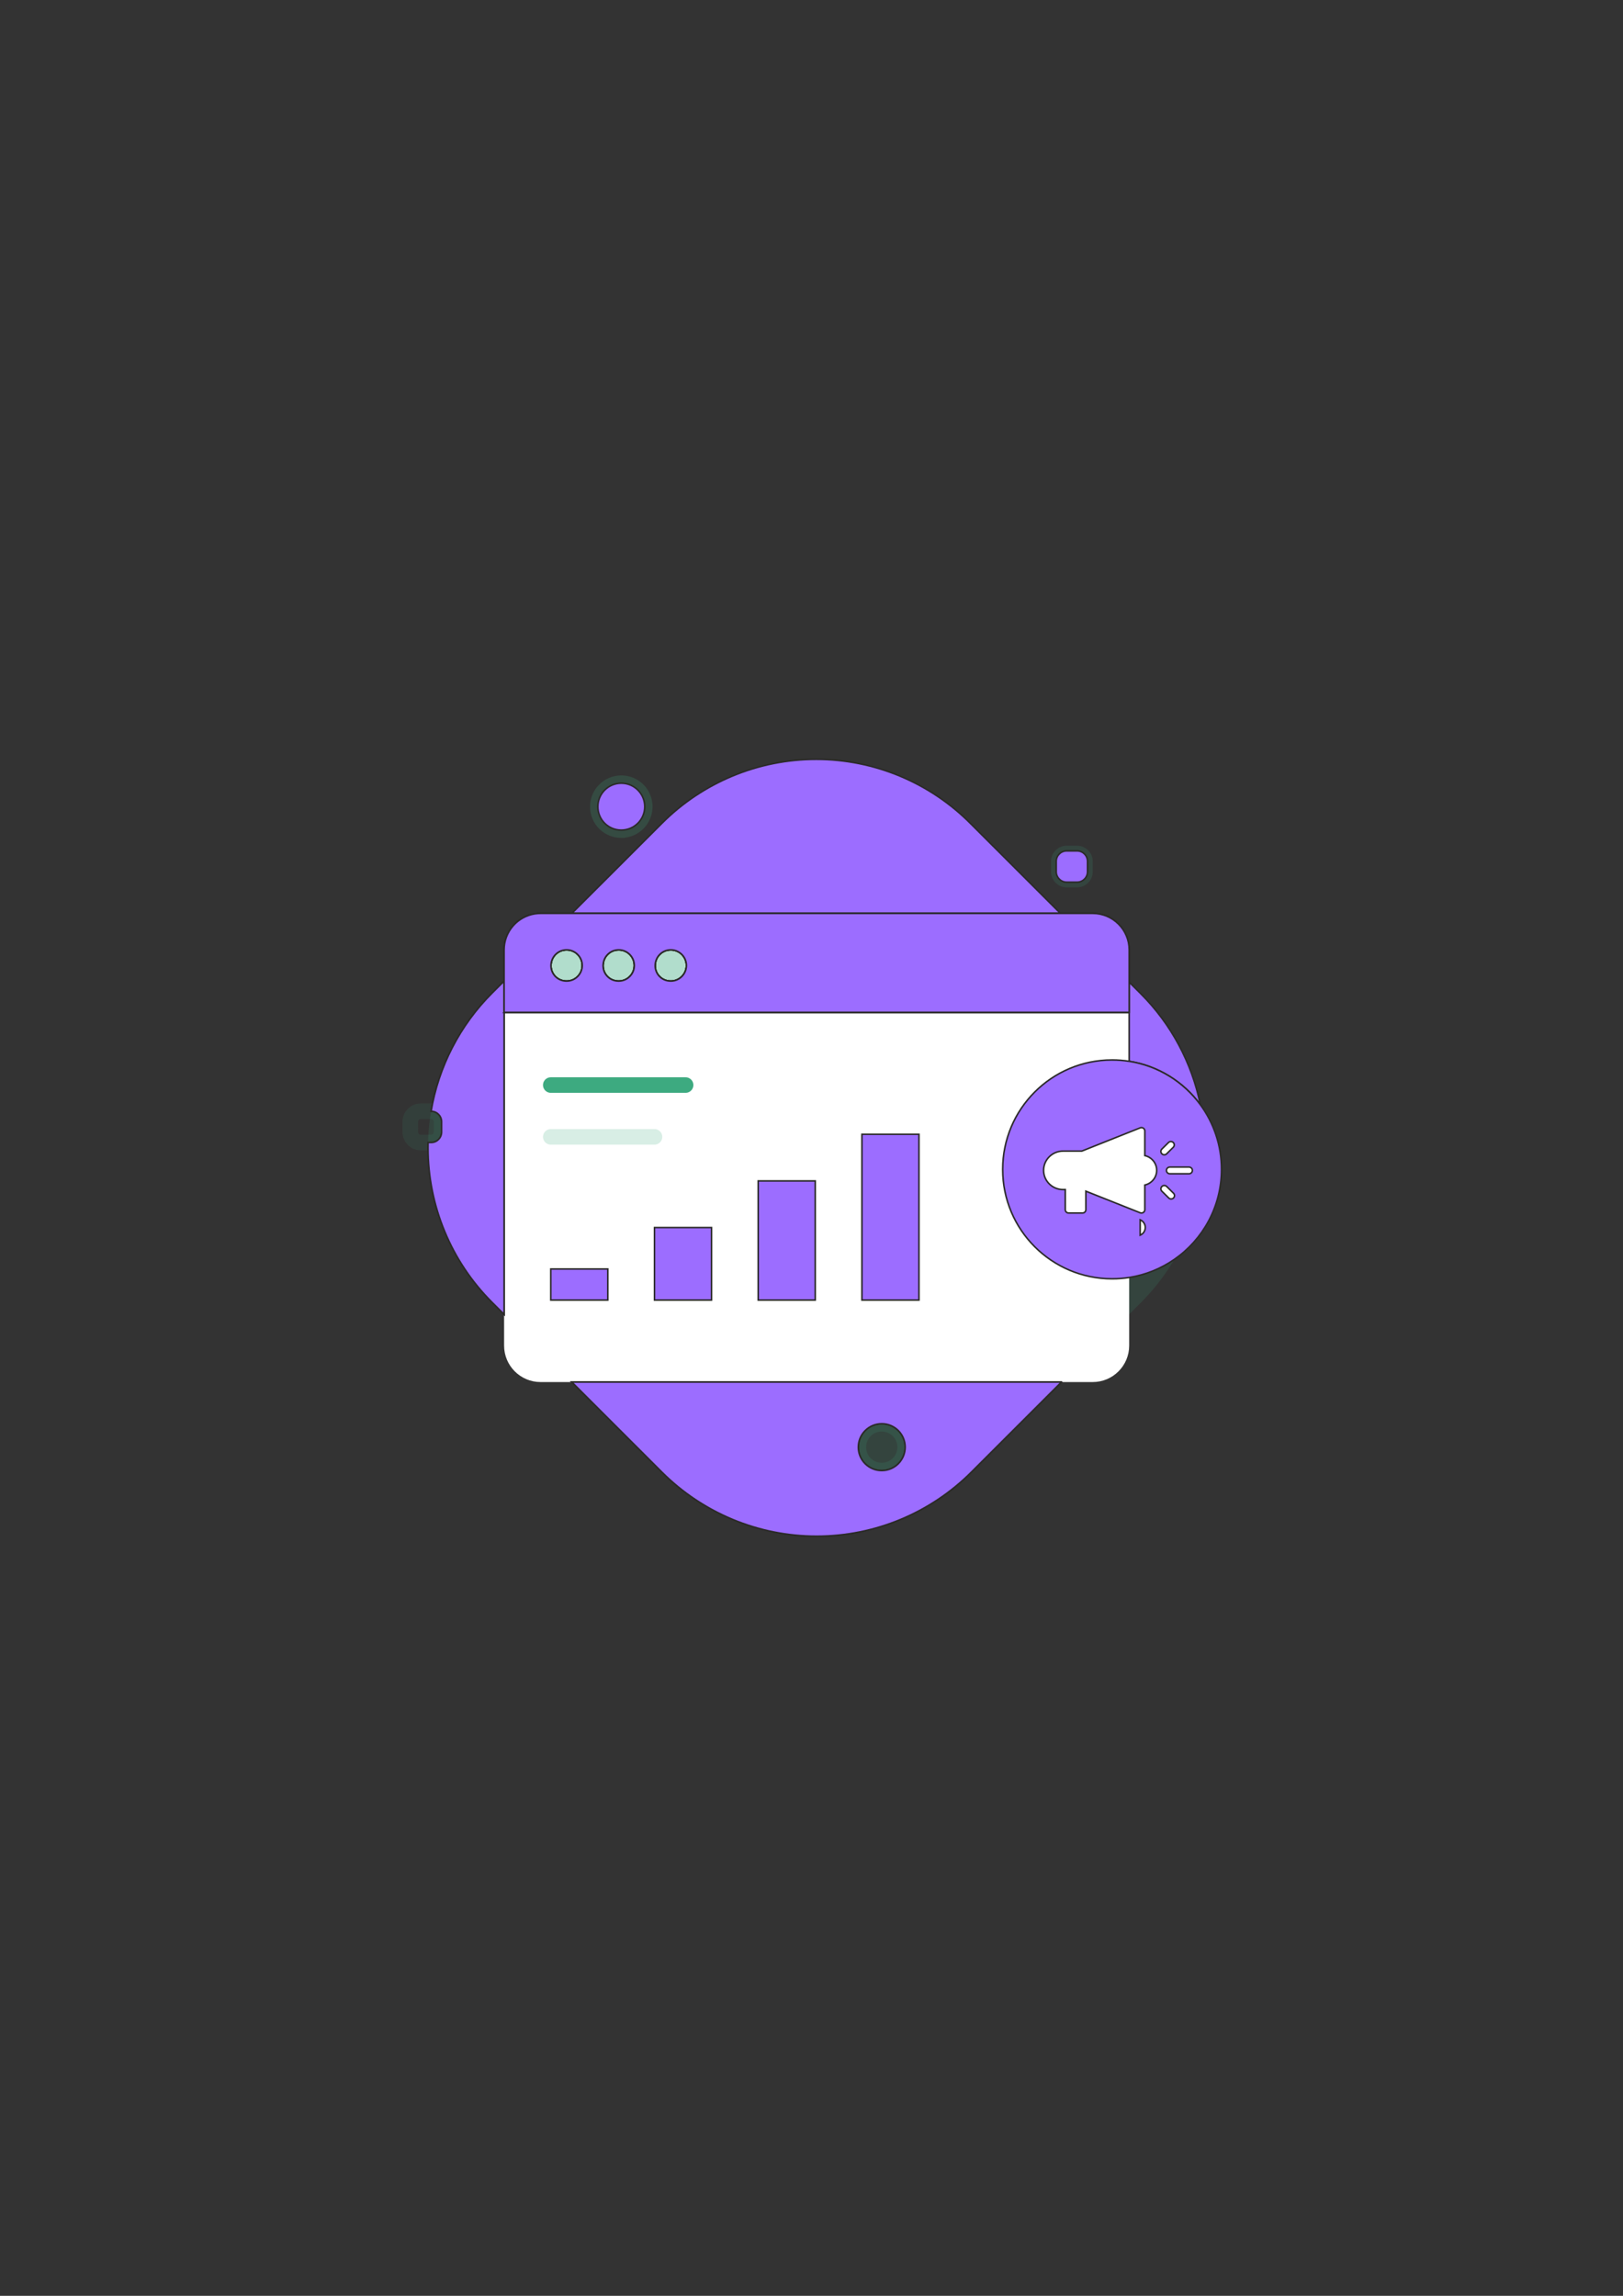 <?xml version="1.0" encoding="UTF-8"?>
<!DOCTYPE svg PUBLIC "-//W3C//DTD SVG 1.1//EN" "http://www.w3.org/Graphics/SVG/1.1/DTD/svg11.dtd">
<!-- Creator: CorelDRAW 2020 (64-Bit Evaluation Version) -->
<svg xmlns="http://www.w3.org/2000/svg" xml:space="preserve" width="210mm" height="297mm" version="1.1" style="shape-rendering:geometricPrecision; text-rendering:geometricPrecision; image-rendering:optimizeQuality; fill-rule:evenodd; clip-rule:evenodd"
viewBox="0 0 21000 29700"
 xmlns:xlink="http://www.w3.org/1999/xlink"
 xmlns:xodm="http://www.corel.com/coreldraw/odm/2003">
 <rect x="0" y="0" width="21000" height="29700" fill="#333333" stroke="none"/>
 <defs>
  <style type="text/css">
   <![CDATA[
    .str3 {stroke:#3DAA80;stroke-width:202.09;stroke-miterlimit:22.926;stroke-opacity:0.11}
    .str1 {stroke:#3DAA80;stroke-width:202.09;stroke-miterlimit:22.926;stroke-opacity:0.149}
    .str2 {stroke:#3DAA80;stroke-width:134.73;stroke-miterlimit:22.926;stroke-opacity:0.157}
    .str0 {stroke:#3DAA80;stroke-width:202.09;stroke-miterlimit:22.926;stroke-opacity:0.2}
    .str5 {stroke:#3DAA80;stroke-width:201.08;stroke-linecap:round;stroke-linejoin:round;stroke-miterlimit:22.926;stroke-opacity:0.2}
    .str6 {stroke:#2B2A29;stroke-width:20;stroke-miterlimit:22.926}
    .str4 {stroke:#3DAA80;stroke-width:201.08;stroke-linecap:round;stroke-linejoin:round;stroke-miterlimit:22.926}
    .fil7 {fill:none;fill-rule:nonzero}
    .fil4 {fill:none;fill-rule:nonzero}
    .fil2 {fill:none;fill-rule:nonzero}
    .fil3 {fill:none;fill-rule:nonzero}
    .fil1 {fill:none;fill-rule:nonzero}
    .fil11 {fill:#7688A1}
    .fil10 {fill:#3DAA80}
    .fil12 {fill:#9C6DFF}
    .fil5 {fill:white;fill-rule:nonzero}
    .fil0 {fill:#3DAA80;fill-rule:nonzero;fill-opacity:0.141}
    .fil6 {fill:#3DAA80;fill-rule:nonzero;fill-opacity:0.302}
    .fil9 {fill:white;fill-rule:nonzero;fill-opacity:0.502}
    .fil8 {fill:#3DAA80;fill-rule:nonzero;fill-opacity:0.8}
   ]]>
  </style>
 </defs>
 <g id="Layer_x0020_1">
  <g id="_2987361445408">
   <path class="fil0" d="M8564.71 10650.85l-2197.21 2196.07c-530.83,530.43 -829.19,1250.44 -829.19,2000.84 0,750.16 298.36,1470.17 829.13,2000.59l2197.21 2196.09c530.81,530.12 1251.21,828.79 2001.68,828.79 0,0 0,0 0,0 0.28,0 0.28,0 0.28,0 750.47,0 1470.87,-298.67 2001.49,-828.95l2190.49 -2189.35c530.96,-530.26 829.32,-1250.27 829.32,-2000.67 0,-750.15 -298.36,-1470.16 -829.13,-2000.58l-2197.23 -2196.09c-527.83,-532.69 -1247.21,-833.38 -1997.2,-834.41 -1.27,0 -3.33,0 -4.71,0 -748.27,0 -1466.62,298.28 -1995.06,827.75l0.13 -0.08z"/>
   <path class="fil1 str0" d="M8039 10738.4c167.48,0 303.29,-135.73 303.29,-303.13 0,-167.43 -135.78,-303.13 -303.29,-303.13 -167.51,0 -303.29,135.73 -303.29,303.13 0.02,0.45 0.02,0.93 0.02,1.37 0,80.04 31.82,156.84 88.44,213.41 56.57,56.54 133.41,88.36 213.46,88.36 0.44,0 0.92,0 1.36,0l0.01 -0.01z"/>
   <path class="fil2 str1" d="M11408.95 19024.25c167.51,0 303.29,-135.73 303.29,-303.13 0,-167.43 -135.78,-303.13 -303.29,-303.13 -167.48,0 -303.29,135.73 -303.29,303.13 0,0.43 0,0.91 0,1.35 0,80.04 31.82,156.84 88.44,213.41 56.56,56.54 133.4,88.36 213.45,88.36 0.44,0 0.96,0 1.4,0l0 0.01z"/>
   <path class="fil3 str2" d="M13666.8 11142.61l0 134.73c0.02,74.41 60.34,134.72 134.75,134.72 0.02,0 0.07,0 0.08,0l134.78 0c0.02,0 0.03,0 0.05,0 74.41,0 134.73,-60.31 134.75,-134.72l0 -134.73c-0.02,-74.41 -60.34,-134.72 -134.75,-134.72 -0.02,0 -0.03,0 -0.05,0l-134.78 -0.01c-0.03,0.01 -0.04,0.01 -0.06,0.01 -74.41,0 -134.73,60.31 -134.75,134.72l-0.02 0z"/>
   <path class="fil4 str3" d="M5309.32 14510.83l0 134.73c0.04,74.42 60.36,134.73 134.77,134.73 0.02,0 0.03,0 0.05,0l134.8 -0.01c0.03,0.01 0.04,0.01 0.06,0.01 74.41,0 134.73,-60.31 134.75,-134.72l0 -134.73c-0.02,-74.42 -60.34,-134.73 -134.75,-134.73 -0.02,0 -0.03,0 -0.05,0l-134.82 -0.01c-0.01,0.01 -0.02,0.01 -0.04,0.01 -74.41,0 -134.73,60.31 -134.75,134.72l-0.02 0z"/>
   <path class="fil5" d="M6522.52 12287.77l0 5119.74c0,260.43 211.24,471.54 471.81,471.54l7144.27 0.01c260.59,0 471.81,-211.14 471.81,-471.54l0 -5119.75c0,-260.43 -211.22,-471.57 -471.81,-471.57l-7144.28 0.01c-125.15,0 -245.14,49.69 -333.64,138.11 -88.36,88.44 -138.14,208.38 -138.14,333.45 0,0 0,0 0,0l-0.02 0z"/>
   <path class="fil6" d="M8468.5 16818.5l738.06 0 0 -938.37 -738.03 0 0 938.37 -0.03 0zm-1341.96 0l738.08 0 0 -402.17 -738.06 0 0 402.17 -0.02 0zm2683.9 0l738.06 0 0 -1541.62 -738.06 0 0 1541.62zm1341.94 0l738.06 0 0 -2144.87 -738.06 0 0 2144.87z"/>
   <line class="fil7 str4" x1="7126.56" y1="14036.86" x2="8871.07" y2= "14036.86" />
   <line class="fil1 str5" x1="8468.5" y1="14707.12" x2="7126.54" y2= "14707.12" />
   <path class="fil8" d="M6522.52 12287.77l0 808.41 8087.89 0 0 -808.41c0,-260.43 -211.22,-471.57 -471.81,-471.57l-7144.28 0.01c-260.56,0 -471.81,211.14 -471.81,471.57l0.01 -0.01z"/>
   <path class="fil9" d="M7331.3 12691.98c0.04,0 0.07,0 0.09,0 111.6,0 202.12,-90.5 202.14,-202.09 -0.02,-111.58 -90.54,-202.08 -202.14,-202.08 -0.02,0 -0.05,0 -0.07,0 -0.01,0 -0.06,0 -0.06,0 -111.6,0 -202.12,90.5 -202.14,202.09 -0.02,1.11 -0.04,2.3 -0.04,3.44 0,109.71 88.97,198.68 198.68,198.68 1.16,0 2.4,-0.02 3.54,-0.02l0 -0.02zm674 0c0.02,0 0.07,0 0.07,0 111.6,0 202.12,-90.5 202.14,-202.09 -0.02,-111.58 -90.54,-202.08 -202.14,-202.08 0,0 -0.05,0 -0.05,0 -0.01,0 -0.06,0 -0.06,0 -111.6,0 -202.12,90.5 -202.14,202.09 -0.02,1.11 -0.04,2.3 -0.04,3.44 0,109.71 88.97,198.68 198.68,198.68 1.16,0 2.4,-0.02 3.54,-0.02l0 -0.02zm674 0c0.02,0 0.07,0 0.07,0 111.6,0 202.12,-90.5 202.14,-202.09 -0.02,-111.58 -90.54,-202.08 -202.14,-202.08 0,0 -0.05,0 -0.05,0 -0.01,0 -0.06,0 -0.06,0 -111.6,0 -202.12,90.5 -202.14,202.09 -0.02,1.11 -0.04,2.3 -0.04,3.44 0,109.71 88.97,198.68 198.68,198.68 1.16,0 2.4,-0.02 3.54,-0.02l0 -0.02z"/>
   <circle class="fil10" cx="14389.37" cy="15127.81" r="1415.52"/>
   <path class="fil5" d="M14812.89 14949.51l0 -318.77c0,-14.39 -7.22,-27.86 -19.29,-35.9 -7.27,-4.83 -15.8,-7.41 -24.53,-7.41 -5.6,0 -11.15,1.06 -16.35,3.13l-754.93 300.64 -243.15 0c-138.75,0 -251.62,111.63 -251.62,248.84 0,137.19 112.87,248.81 251.62,248.81l28.97 0 0 260.16c0,23.92 19.61,43.34 43.82,43.34l178.85 0c24.18,0 43.79,-19.42 43.79,-43.34l0 -239.26 702.65 279.45c5.2,2.07 10.76,3.14 16.36,3.14 8.72,0 17.26,-2.59 24.52,-7.43 12.07,-8.04 19.31,-21.51 19.31,-35.9l0 -318.77c87.84,-19.76 153.64,-97.58 153.64,-190.37 0,-92.76 -65.8,-170.6 -153.67,-190.37l0.01 0.01zm-60.16 1029.65l0 -199.18c38.81,16.77 66.04,55.09 66.04,99.59 0,44.5 -27.2,82.81 -66.04,99.59zm631.77 -881.32l-248.05 0c-24.21,0 -43.82,19.39 -43.82,43.34 0,23.92 19.61,43.31 43.82,43.31l248.05 0c24.21,0 43.82,-19.39 43.82,-43.31 0,-23.94 -19.61,-43.34 -43.82,-43.34zm-203.44 -317.45c-8.26,-8.11 -19.39,-12.67 -30.97,-12.67 -11.58,0 -22.71,4.56 -30.97,12.67l-85.57 84.59c-8.19,8.06 -12.82,19.1 -12.82,30.62 0,11.52 4.63,22.56 12.83,30.64 8.55,8.47 19.76,12.7 30.96,12.7 11.22,0 22.44,-4.23 31.01,-12.7l85.54 -84.61c8.18,-8.06 12.8,-19.1 12.8,-30.61 0,-11.51 -4.62,-22.55 -12.82,-30.62l0.01 -0.01zm3.23 656.24l-88.42 -87.44c-8.26,-8.14 -19.4,-12.7 -30.99,-12.7 -11.59,0 -22.73,4.56 -30.99,12.68 -8.19,8.08 -12.82,19.12 -12.82,30.64 0,11.52 4.63,22.56 12.83,30.64l88.42 87.44c8.57,8.47 19.76,12.7 30.98,12.7 11.22,0 22.44,-4.23 30.98,-12.7 8.2,-8.07 12.83,-19.11 12.83,-30.63 0,-11.52 -4.63,-22.56 -12.83,-30.64l0.01 0.01z"/>
  </g>
  <path class="fil11 str6" d="M6522.52 13096.18l8087.89 0 0 -390.79 0 -417.62c0,-260.43 -211.22,-471.57 -471.81,-471.57l-417.84 0 -6322.01 0.01 -404.43 0c-106.56,0 -209.37,36.02 -292.2,101.3 -14.52,11.47 -28.35,23.77 -41.42,36.83 -7.8,7.8 -15.34,15.87 -22.58,24.2 -74.23,85.51 -115.58,195.24 -115.6,309.23l0 404.21 0 404.2zm2156.74 -808.37c111.76,0 202.25,90.52 202.25,202.08 0,111.56 -90.51,202.09 -202.21,202.11 -114.33,0 -202.22,-88.45 -202.22,-198.66 0,-115.85 90.01,-205.53 202.18,-205.53zm-674 0c111.76,0 202.25,90.52 202.25,202.08 0,111.56 -90.51,202.09 -202.21,202.11 -114.33,0 -202.22,-88.45 -202.22,-198.66 0,-115.85 90.01,-205.53 202.18,-205.53zm-471.73 202.08c0,111.56 -90.5,202.09 -202.23,202.11 -114.33,0 -202.22,-88.45 -202.22,-198.66 0,-115.85 90.01,-205.53 202.18,-205.53 111.79,0 202.27,90.52 202.27,202.08z"/>
  <path class="fil12 str6" d="M7398.75 11816.21l6322.01 -0.01 -1159.21 -1158.61c-527.83,-532.69 -1247.21,-833.38 -1997.2,-834.41 -1.27,0 -3.33,0 -4.71,0 -748.27,0 -1466.62,298.28 -1994.93,827.67l-1165.96 1165.36z"/>
  <path class="fil11 str6" d="M13720.76 11816.2l-6322.01 0.01 -404.43 0c-106.56,0 -209.37,36.02 -292.2,101.3 -14.52,11.47 -28.35,23.77 -41.42,36.83 -7.8,7.8 -15.34,15.87 -22.58,24.2 -74.23,85.51 -115.58,195.24 -115.6,309.23l0 404.21 0 404.2 8087.89 0 0 -390.79 0 -417.62c0,-260.43 -211.22,-471.57 -471.81,-471.57l-417.84 0zm-5041.5 471.61c111.76,0 202.25,90.52 202.25,202.08 0,111.56 -90.51,202.09 -202.21,202.11 -114.33,0 -202.22,-88.45 -202.22,-198.66 0,-115.85 90.01,-205.53 202.18,-205.53zm-674 0c111.76,0 202.25,90.52 202.25,202.08 0,111.56 -90.51,202.09 -202.21,202.11 -114.33,0 -202.22,-88.45 -202.22,-198.66 0,-115.85 90.01,-205.53 202.18,-205.53zm-471.73 202.08c0,111.56 -90.5,202.09 -202.23,202.11 -114.33,0 -202.22,-88.45 -202.22,-198.66 0,-115.85 90.01,-205.53 202.18,-205.53 111.79,0 202.27,90.52 202.27,202.08z"/>
  <path class="fil11 str6" d="M13720.76 11816.2l-6322.01 0.01 -404.43 0c-106.56,0 -209.37,36.02 -292.2,101.3 -14.52,11.47 -28.35,23.77 -41.42,36.83 -7.8,7.8 -15.34,15.87 -22.58,24.2 -74.23,85.51 -115.58,195.24 -115.6,309.23l0 404.21 0 404.2 8087.89 0 0 -390.79 0 -417.62c0,-260.43 -211.22,-471.57 -471.81,-471.57l-417.84 0zm-5041.5 471.61c111.76,0 202.25,90.52 202.25,202.08 0,111.56 -90.51,202.09 -202.21,202.11 -114.33,0 -202.22,-88.45 -202.22,-198.66 0,-115.85 90.01,-205.53 202.18,-205.53zm-674 0c111.76,0 202.25,90.52 202.25,202.08 0,111.56 -90.51,202.09 -202.21,202.11 -114.33,0 -202.22,-88.45 -202.22,-198.66 0,-115.85 90.01,-205.53 202.18,-205.53zm-471.73 202.08c0,111.56 -90.5,202.09 -202.23,202.11 -114.33,0 -202.22,-88.45 -202.22,-198.66 0,-115.85 90.01,-205.53 202.18,-205.53 111.79,0 202.27,90.52 202.27,202.08z"/>
  <path class="fil11 str6" d="M6522.52 17003.35l0 -3907.17 0 -404.2 -155.02 154.94c-418.29,417.98 -692.23,953.67 -789.59,1529.19l1.04 0c74.49,0 134.79,60.32 134.8,134.73l0 134.73c-0.02,74.41 -60.34,134.72 -134.75,134.72l-39.89 0c-0.53,22.46 -0.8,44.95 -0.8,67.47 0,750.16 298.36,1470.17 829.13,2000.59l155.08 155z"/>
  <path class="fil11 str6" d="M13733.93 17879.06l-6335.26 -0.01 1165.98 1165.39c530.81,530.12 1251.21,828.79 2001.68,828.79 0.28,0 0.28,0 0.28,0 750.47,0 1470.87,-298.67 2001.49,-828.95l1165.83 -1165.22zm-2539.83 1056.82c-56.62,-56.57 -88.44,-133.37 -88.44,-213.41 0,-0.44 0,-0.92 0,-1.35 0,-167.4 135.81,-303.13 303.29,-303.13 167.51,0 303.29,135.7 303.29,303.13 0,167.4 -135.78,303.13 -303.29,303.12 -0.44,0 -0.96,0 -1.4,0 -80.05,0 -156.89,-31.82 -213.45,-88.36z"/>
  <path class="fil12 str6" d="M14610.41 13729.45c376.95,59.11 704.55,266.98 920.83,561.65 -109.89,-540.52 -376.5,-1041.73 -772.46,-1437.42l-148.37 -148.29 0 390.79 0 633.27z"/>
  <path class="fil12 str6" d="M6522.52 17003.35l0 -3907.17 0 -404.2 -155.02 154.94c-418.29,417.98 -692.23,953.67 -789.59,1529.19l1.04 0c74.49,0 134.79,60.32 134.8,134.73l0 134.73c-0.02,74.41 -60.34,134.72 -134.75,134.72l-39.89 0c-0.53,22.46 -0.8,44.95 -0.8,67.47 0,750.16 298.36,1470.17 829.13,2000.59l155.08 155z"/>
  <path class="fil12 str6" d="M13733.93 17879.06l-6335.26 -0.01 1165.98 1165.39c530.81,530.12 1251.21,828.79 2001.68,828.79 0.28,0 0.28,0 0.28,0 750.47,0 1470.87,-298.67 2001.49,-828.95l1165.83 -1165.22zm-2539.83 1056.82c-56.62,-56.57 -88.44,-133.37 -88.44,-213.41 0,-0.44 0,-0.92 0,-1.35 0,-167.4 135.81,-303.13 303.29,-303.13 167.51,0 303.29,135.7 303.29,303.13 0,167.4 -135.78,303.13 -303.29,303.12 -0.44,0 -0.96,0 -1.4,0 -80.05,0 -156.89,-31.82 -213.45,-88.36z"/>
  <path class="fil12 str6" d="M6522.52 13096.18l8087.89 0 0 -390.79 0 -417.62c0,-260.43 -211.22,-471.57 -471.81,-471.57l-417.84 0 -6322.01 0.01 -404.43 0c-106.56,0 -209.37,36.02 -292.2,101.3 -14.52,11.47 -28.35,23.77 -41.42,36.83 -7.8,7.8 -15.34,15.87 -22.58,24.2 -74.23,85.51 -115.58,195.24 -115.6,309.23l0 404.21 0 404.2zm2156.74 -808.37c111.76,0 202.25,90.52 202.25,202.08 0,111.56 -90.51,202.09 -202.21,202.11 -114.33,0 -202.22,-88.45 -202.22,-198.66 0,-115.85 90.01,-205.53 202.18,-205.53zm-674 0c111.76,0 202.25,90.52 202.25,202.08 0,111.56 -90.51,202.09 -202.21,202.11 -114.33,0 -202.22,-88.45 -202.22,-198.66 0,-115.85 90.01,-205.53 202.18,-205.53zm-471.73 202.08c0,111.56 -90.5,202.09 -202.23,202.11 -114.33,0 -202.22,-88.45 -202.22,-198.66 0,-115.85 90.01,-205.53 202.18,-205.53 111.79,0 202.27,90.52 202.27,202.08z"/>
  <polygon class="fil12 str6" points="11152.38,14673.63 11152.38,16818.5 11890.44,16818.5 11890.44,14673.63 "/>
  <polygon class="fil12 str6" points="10548.5,16818.5 10548.5,15276.88 9810.44,15276.88 9810.44,16818.5 "/>
  <polygon class="fil12 str6" points="9206.56,16818.5 9206.56,15880.13 8468.53,15880.13 8468.5,16818.5 "/>
  <polygon class="fil12 str6" points="7864.62,16818.5 7864.62,16416.33 7126.56,16416.33 7126.54,16818.5 "/>
  <path class="fil12 str6" d="M14389.37 13712.29c-781.77,0 -1415.52,633.75 -1415.52,1415.52 0,781.77 633.75,1415.52 1415.52,1415.52 75.19,0 149.02,-5.86 221.04,-17.16 214.87,-33.69 413.71,-115.72 585.03,-234.62 368.3,-255.58 609.45,-681.5 609.45,-1163.74 0,-313.03 -101.61,-602.33 -273.65,-836.71 -216.28,-294.67 -543.88,-502.54 -920.83,-561.65 -72.02,-11.3 -145.85,-17.16 -221.04,-17.16zm-391.58 1178.91l612.62 -243.97 142.31 -56.67c5.2,-2.07 10.75,-3.13 16.35,-3.13 8.73,0 17.26,2.58 24.53,7.41 12.07,8.04 19.29,21.51 19.29,35.9l-0.01 318.76c87.87,19.77 153.67,97.61 153.67,190.37 0,92.79 -65.8,170.61 -153.64,190.37l0 318.77c0,14.39 -7.24,27.86 -19.31,35.9 -7.26,4.84 -15.8,7.43 -24.52,7.43 -5.6,0 -11.16,-1.07 -16.36,-3.14l-142.31 -56.6 -560.34 -222.85 0 239.26c0,23.92 -19.61,43.34 -43.79,43.34l-178.85 0c-24.21,0 -43.82,-19.42 -43.82,-43.34l0 -260.16 -28.97 0c-138.75,0 -251.62,-111.62 -251.62,-248.81 0,-137.21 112.87,-248.84 251.62,-248.84l243.15 0zm754.94 1087.96l0 -199.18c38.81,16.77 66.04,55.09 66.04,99.59 0,44.5 -27.2,82.81 -66.04,99.59zm280.83 -1052.92c-8.2,-8.08 -12.83,-19.12 -12.83,-30.64 0,-11.52 4.63,-22.56 12.82,-30.62l85.57 -84.59c8.26,-8.11 19.39,-12.67 30.97,-12.67 11.58,0 22.71,4.56 30.96,12.68 8.2,8.07 12.82,19.11 12.82,30.62 0,11.51 -4.62,22.55 -12.8,30.61l-85.54 84.61c-8.57,8.47 -19.79,12.7 -31.01,12.7 -11.2,0 -22.41,-4.23 -30.96,-12.7zm102.89 171.6l248.05 0c24.21,0 43.82,19.4 43.82,43.34 0,23.92 -19.61,43.31 -43.82,43.31l-248.05 0c-24.21,0 -43.82,-19.39 -43.82,-43.31 0,-23.95 19.61,-43.34 43.82,-43.34zm-40.58 251.35l88.41 87.43c8.2,8.08 12.83,19.12 12.83,30.64 0,11.52 -4.63,22.56 -12.83,30.63 -8.54,8.47 -19.76,12.7 -30.98,12.7 -11.22,0 -22.41,-4.23 -30.98,-12.7l-88.42 -87.44c-8.2,-8.08 -12.83,-19.12 -12.83,-30.64 0,-11.52 4.63,-22.56 12.82,-30.64 8.26,-8.12 19.4,-12.68 30.99,-12.68 11.59,0 22.73,4.56 30.99,12.7z"/>
  <path class="fil12 str6" d="M8342.29 10435.27c0,-167.43 -135.78,-303.13 -303.29,-303.13 -167.51,0 -303.29,135.73 -303.29,303.13 0.02,0.45 0.02,0.93 0.02,1.37 0,80.04 31.82,156.84 88.44,213.41 56.57,56.54 133.41,88.36 213.46,88.36 0.44,0 0.92,0 1.37,-0.01 167.48,0 303.29,-135.73 303.29,-303.13z"/>
  <path class="fil12 str6" d="M13801.57 11007.89c-74.41,0 -134.73,60.31 -134.77,134.72l0 134.73c0.01,74.4 60.31,134.72 134.83,134.72l134.83 0c74.41,0 134.73,-60.31 134.75,-134.72l0 -134.73c-0.01,-74.4 -60.31,-134.72 -134.8,-134.72l-134.84 0z"/>
 </g>
</svg>
